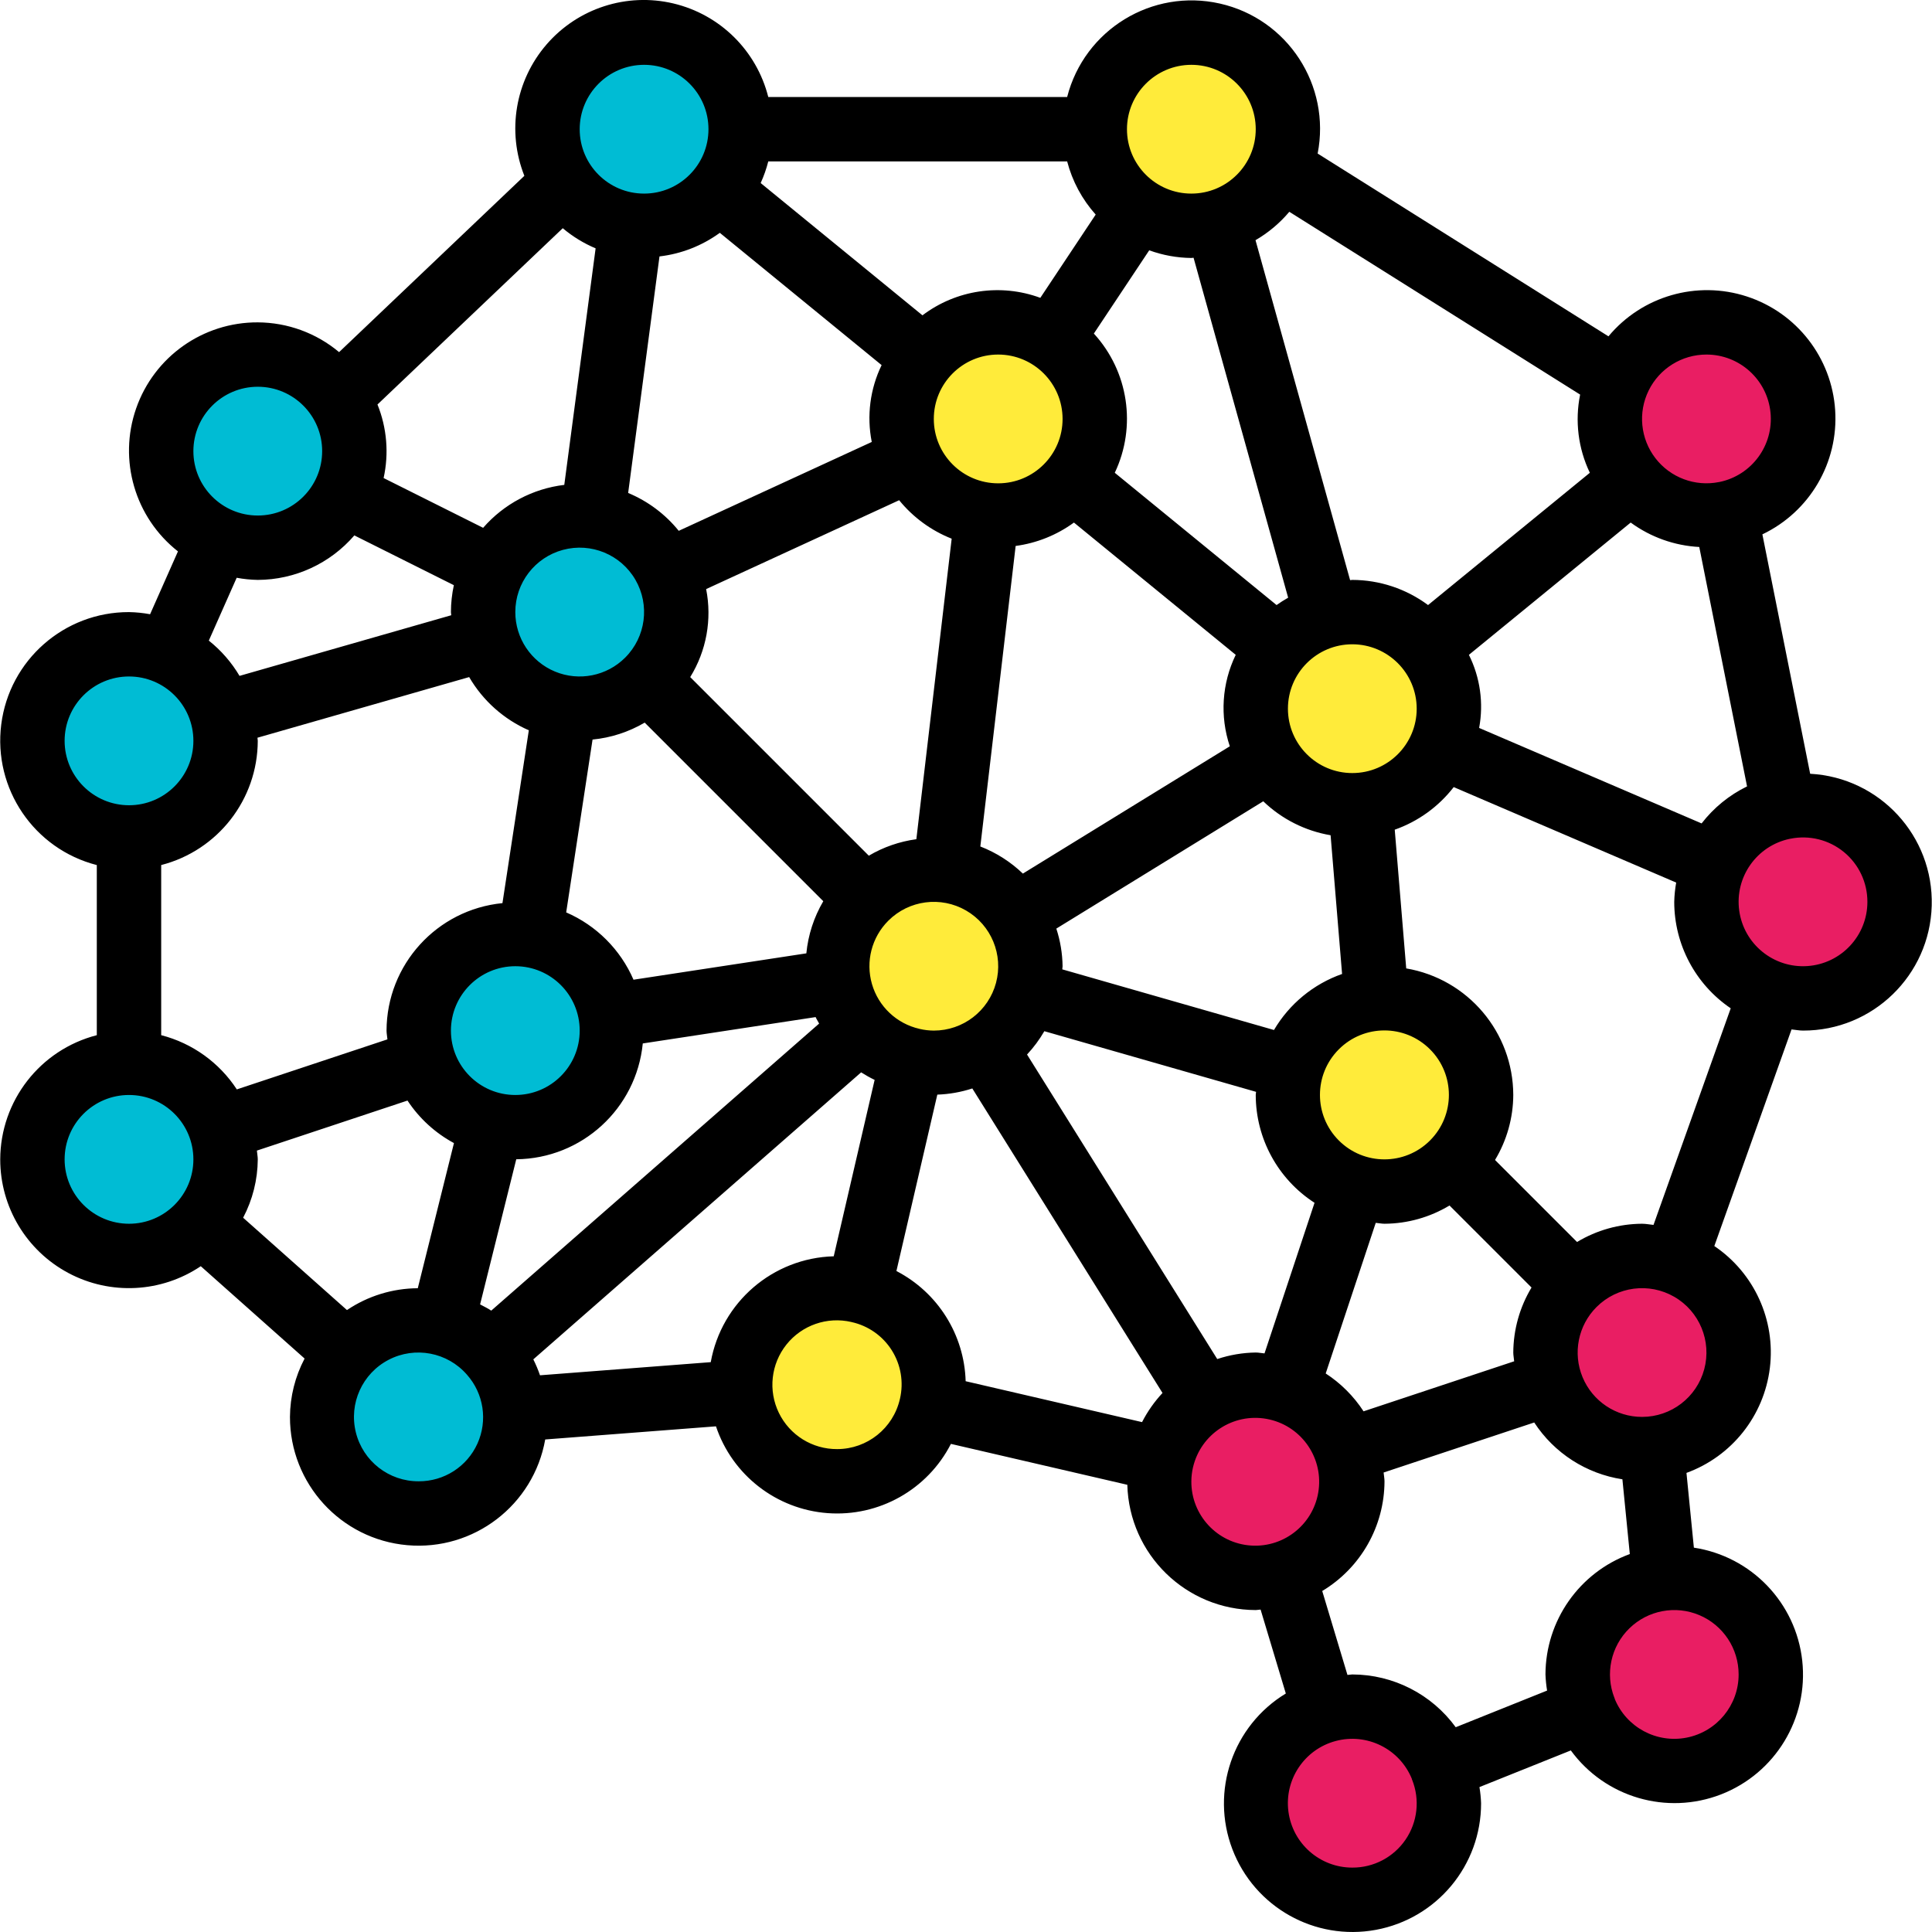<?xml version="1.0" encoding="iso-8859-1"?>
<!-- Generator: Adobe Illustrator 19.0.0, SVG Export Plug-In . SVG Version: 6.00 Build 0)  -->
<svg version="1.1" id="Capa_1" xmlns="http://www.w3.org/2000/svg" xmlns:xlink="http://www.w3.org/1999/xlink" x="0px" y="0px"
	 viewBox="0 0 512.119 512.119" style="enable-background:new 0 0 512.119 512.119;" xml:space="preserve">
<g transform="translate(0 -1)">
	<g transform="translate(1 2)">
		<g>
			<circle style="fill:#FFEB3A;" cx="246.528" cy="255.116" r="25.6"/>
			<circle style="fill:#FFEB3A;" cx="357.461" cy="186.849" r="25.6"/>
			<circle style="fill:#FFEB3A;" cx="365.994" cy="289.249" r="25.6"/>
			<circle style="fill:#FFEB3A;" cx="263.594" cy="110.049" r="25.6"/>
			<circle style="fill:#FFEB3A;" cx="314.794" cy="33.249" r="25.6"/>
		</g>
		<g>
			<circle style="fill:#E91E63;" cx="451.328" cy="110.049" r="25.6"/>
			<circle style="fill:#E91E63;" cx="476.928" cy="238.049" r="25.6"/>
			<circle style="fill:#E91E63;" cx="434.261" cy="357.516" r="25.6"/>
			<circle style="fill:#E91E63;" cx="442.794" cy="442.849" r="25.6"/>
			<circle style="fill:#E91E63;" cx="357.461" cy="476.982" r="25.6"/>
			<circle style="fill:#E91E63;" cx="331.861" cy="391.649" r="25.6"/>
		</g>
		<circle style="fill:#FFEB3A;" cx="220.928" cy="366.049" r="25.6"/>
		<g>
			<circle style="fill:#00BCD4;" cx="135.594" cy="272.182" r="25.6"/>
			<circle style="fill:#00BCD4;" cx="152.661" cy="161.249" r="25.6"/>
			<circle style="fill:#00BCD4;" cx="33.194" cy="195.382" r="25.6"/>
			<circle style="fill:#00BCD4;" cx="67.328" cy="118.582" r="25.6"/>
			<circle style="fill:#00BCD4;" cx="169.728" cy="33.249" r="25.6"/>
			<circle style="fill:#00BCD4;" cx="109.994" cy="374.582" r="25.6"/>
			<circle style="fill:#00BCD4;" cx="33.194" cy="306.316" r="25.6"/>
		</g>
	</g>
	<path d="M0.061,308.316c-0.008,12.611,6.943,24.198,18.073,30.127c11.13,5.93,24.624,5.235,35.086-1.807l27.521,24.477
		c-2.513,4.772-3.843,10.077-3.88,15.469c-0.022,17.681,13.478,32.445,31.09,34.001c17.613,1.557,33.492-10.611,36.572-28.022
		l45.261-3.482c4.337,12.925,15.999,21.992,29.594,23.008c13.595,1.016,26.475-6.216,32.686-18.353l46.758,10.842
		c0.496,18.454,15.579,33.167,34.039,33.205c0.441,0,0.851-0.114,1.288-0.13l6.687,22.249
		c-14.065,8.535-20.025,25.899-14.166,41.272c5.859,15.373,21.864,24.366,38.042,21.374s27.908-17.113,27.882-33.565
		c-0.053-1.433-0.197-2.862-0.432-4.277l24.221-9.714c9.1,12.456,25.437,17.238,39.817,11.655
		c14.38-5.582,23.211-20.135,21.523-35.468c-1.688-15.333-13.473-27.616-28.723-29.937l-1.964-19.814
		c12.008-4.379,20.546-15.121,22.104-27.807s-4.129-25.174-14.721-32.328l20.469-57.417c1.017,0.092,1.998,0.307,3.038,0.307
		c18.47,0.039,33.605-14.649,34.12-33.112c0.515-18.462-13.778-33.972-32.221-34.963l-12.666-63.46
		c12.56-5.998,20.201-19.04,19.292-32.929c-0.909-13.889-10.186-25.824-23.421-30.132c-13.235-4.309-27.76-0.122-36.671,10.57
		l-77.086-48.451c3.541-18.082-7.945-35.7-25.918-39.758c-17.973-4.057-35.913,6.918-40.484,24.768h-79.223
		c-3.106-12.309-12.803-21.867-25.156-24.796c-12.353-2.929-25.309,1.258-33.611,10.863s-10.571,23.03-5.886,34.828L89.885,94.339
		c-6.045-5.064-13.671-7.855-21.557-7.89c-14.513-0.061-27.464,9.1-32.24,22.805s-0.324,28.931,11.083,37.903l-7.386,16.658
		c-1.845-0.343-3.715-0.532-5.591-0.566c-17.177-0.037-31.693,12.722-33.862,29.761s8.69,33.027,25.328,37.294v45.09
		C10.63,279.263,0.108,292.795,0.061,308.316z M17.128,308.316c0-9.426,7.641-17.067,17.067-17.067s17.067,7.641,17.067,17.067
		c0,9.426-7.641,17.067-17.067,17.067C24.772,325.373,17.137,317.737,17.128,308.316z M68.328,197.382
		c0-0.285-0.078-0.549-0.084-0.832l56.119-16.075c3.646,6.257,9.182,11.196,15.813,14.106l-6.989,45.813
		c-17.394,1.711-30.671,16.31-30.726,33.789c0,0.796,0.181,1.542,0.235,2.325l-39.921,13.261
		c-4.657-7.123-11.807-12.25-20.047-14.375v-45.09C57.759,226.435,68.281,212.903,68.328,197.382z M100.058,108.221l49.113-46.728
		c2.618,2.208,5.555,4.007,8.711,5.336l-8.306,62.699c-8.333,0.998-16,5.053-21.513,11.381l-26.379-13.193
		C103.122,121.203,102.555,114.407,100.058,108.221L100.058,108.221z M315.794,69.382c0.201,0,0.386-0.056,0.586-0.06l25.074,90.108
		c-1.058,0.596-2.083,1.248-3.071,1.953l-42.886-35.063c5.832-12.283,3.639-26.875-5.546-36.901l14.676-22.068
		C308.209,68.654,311.984,69.341,315.794,69.382z M432.251,139.515c5.301,3.879,11.618,6.129,18.177,6.476l12.666,63.46
		c-4.716,2.302-8.838,5.66-12.047,9.813l-58.97-25.309c1.226-6.582,0.274-13.384-2.713-19.376L432.251,139.515z M375.528,188.849
		c0,9.426-7.641,17.067-17.067,17.067s-17.067-7.641-17.067-17.067c0-9.426,7.641-17.067,17.067-17.067
		C367.883,171.792,375.518,179.427,375.528,188.849z M401.363,361.841l-39.921,13.261c-2.609-4.008-6.026-7.425-10.034-10.034
		l13.262-39.921c0.783,0.054,1.529,0.235,2.325,0.235c6.074-0.032,12.026-1.703,17.23-4.837l21.741,21.741
		c-3.134,5.203-4.805,11.156-4.837,17.23C401.128,360.312,401.308,361.058,401.363,361.841z M237.614,337.913l10.842-46.758
		c3.154-0.109,6.277-0.66,9.277-1.638l50.416,80.72c-2.156,2.312-3.981,4.912-5.423,7.725l-46.758-10.842
		C255.609,354.774,248.583,343.593,237.614,337.913L237.614,337.913z M188.399,362.069l-45.261,3.482
		c-0.494-1.445-1.087-2.855-1.772-4.22l86.897-76.079c1.152,0.737,2.346,1.405,3.578,1.999l-10.842,46.758
		C204.857,334.459,191.246,346.174,188.399,362.069L188.399,362.069z M91.969,348.262l-27.521-24.477
		c2.513-4.772,3.843-10.077,3.88-15.469c0-0.796-0.181-1.542-0.235-2.325l39.921-13.262c3.111,4.717,7.342,8.591,12.316,11.274
		l-9.587,38.471C104.05,342.511,97.519,344.524,91.969,348.262z M136.594,163.249c-0.006-7.724,5.177-14.49,12.637-16.495
		c7.46-2.005,15.336,1.251,19.203,7.937c3.867,6.687,2.761,15.137-2.697,20.603l-0.019,0.013l-0.013,0.019
		c-4.881,4.876-12.219,6.331-18.591,3.688C140.743,176.37,136.591,170.148,136.594,163.249z M352.704,222.4l3.044,36.771
		c-7.58,2.668-13.973,7.928-18.052,14.852l-56.119-16.075c0.007-0.283,0.084-0.547,0.084-0.832c-0.048-3.388-0.608-6.75-1.659-9.971
		l54.852-33.745C339.766,218.123,345.986,221.259,352.704,222.4z M130.215,348.41c-0.929-0.636-1.964-1.105-2.955-1.648
		l9.587-38.471c17.375-0.176,31.829-13.408,33.536-30.7l45.813-6.989c0.26,0.602,0.64,1.133,0.933,1.717L130.215,348.41z
		 M247.528,274.182c-1.262-0.008-2.519-0.157-3.747-0.444l-0.04-0.018l-0.02-0.001c-6.048-1.373-10.871-5.926-12.591-11.884
		c-1.72-5.959-0.064-12.381,4.322-16.765l0.019-0.013l0.013-0.019c5.466-5.452,13.912-6.554,20.595-2.688
		c6.682,3.867,9.936,11.739,7.933,19.195C262.008,269.002,255.248,274.184,247.528,274.182z M325.987,198.82l-54.852,33.745
		c-3.248-3.117-7.08-5.56-11.277-7.189l9.362-79.661c5.587-0.746,10.898-2.877,15.45-6.2l42.886,35.063
		C323.883,182.142,323.319,190.845,325.987,198.82L325.987,198.82z M281.661,112.049c0,9.426-7.641,17.067-17.067,17.067
		c-9.426,0-17.067-7.641-17.067-17.067s7.641-17.067,17.067-17.067C274.016,94.992,281.652,102.627,281.661,112.049z
		 M252.263,143.789l-9.362,79.661c-4.45,0.602-8.735,2.088-12.603,4.369l-47.341-47.34c4.303-6.965,5.811-15.3,4.22-23.331
		l51.162-23.555C242.029,138.129,246.824,141.641,252.263,143.789z M157.069,197.037c4.879-0.475,9.596-2.008,13.822-4.492
		l47.341,47.341c-2.485,4.226-4.018,8.943-4.492,13.822l-45.813,6.989c-3.465-8-9.846-14.381-17.846-17.846L157.069,197.037z
		 M136.594,257.116c9.426,0,17.067,7.641,17.067,17.067s-7.641,17.067-17.067,17.067s-17.067-7.641-17.067-17.067
		C119.537,264.761,127.173,257.125,136.594,257.116z M322.656,361.247l-50.416-80.72c1.757-1.883,3.295-3.958,4.586-6.186
		l56.119,16.075c-0.007,0.283-0.084,0.547-0.084,0.832c0.016,11.553,5.883,22.311,15.586,28.581l-13.261,39.921
		c-0.783-0.054-1.529-0.235-2.325-0.235C329.39,359.563,325.948,360.148,322.656,361.247z M379.071,303.295l-0.019,0.013
		l-0.013,0.019c-6.679,6.662-17.493,6.651-24.16-0.023c-6.666-6.675-6.663-17.489,0.008-24.16c6.671-6.671,17.485-6.674,24.16-0.008
		C385.723,285.801,385.733,296.616,379.071,303.295z M290.436,57.879L275.76,79.947c-10.524-3.88-22.299-2.132-31.242,4.637
		L201.632,49.52c0.844-1.848,1.519-3.768,2.017-5.738h79.223C284.234,49.017,286.828,53.85,290.436,57.879L290.436,57.879z
		 M190.804,62.715l42.886,35.063c-3.063,6.326-3.98,13.479-2.612,20.373l-51.162,23.555c-3.567-4.408-8.175-7.858-13.41-10.037
		l8.306-62.699C180.593,68.296,186.101,66.142,190.804,62.715L190.804,62.715z M110.994,393.649
		c-7.884,0.047-14.774-5.312-16.668-12.965s1.699-15.607,8.694-19.244s15.571-2.008,20.746,3.939l0.007,0.012l0.008,0.006
		c4.447,5.011,5.532,12.169,2.769,18.273C123.788,389.774,117.694,393.683,110.994,393.649z M221.928,385.116
		c-6.58,0.047-12.6-3.692-15.475-9.61c-2.875-5.919-2.091-12.962,2.014-18.105c4.105-5.142,10.8-7.467,17.209-5.974l0.04,0.018
		l0.029,0.003c4.411,0.975,8.248,3.675,10.654,7.498c2.406,3.823,3.181,8.451,2.152,12.849l-0.018,0.041l-0.001,0.02
		C236.757,379.602,229.874,385.099,221.928,385.116z M315.794,393.649c0.008-1.258,0.156-2.51,0.441-3.735l0.022-0.052l0.001-0.02
		c2.087-8.737,10.63-14.325,19.471-12.737c8.841,1.588,14.905,9.801,13.821,18.717c-1.084,8.917-8.94,15.437-17.904,14.86
		C322.682,410.104,315.727,402.631,315.794,393.649z M358.461,496.049c-8.571,0.007-15.818-6.344-16.935-14.842
		s4.241-16.507,12.523-18.715c8.282-2.209,16.917,2.068,20.18,9.993c0.025,0.066,0.01,0.135,0.037,0.201l0.054,0.091
		c2.092,5.245,1.44,11.187-1.74,15.853S364.108,496.078,358.461,496.049z M385.872,458.84c-6.384-8.767-16.566-13.964-27.411-13.991
		c-0.441,0-0.851,0.114-1.288,0.13l-6.687-22.249c10.214-6.136,16.475-17.166,16.508-29.081c0-0.796-0.181-1.542-0.235-2.325
		l39.921-13.262c5.295,8.116,13.796,13.593,23.374,15.06l1.964,19.814c-13.396,4.911-22.317,17.644-22.357,31.912
		c0.053,1.433,0.197,2.862,0.432,4.277L385.872,458.84z M460.861,444.849c0.004,8.147-5.755,15.16-13.747,16.742
		c-7.992,1.581-15.988-2.71-19.087-10.245c-0.025-0.066-0.01-0.135-0.037-0.201l-0.048-0.074c-2.51-6.385-0.949-13.653,3.963-18.444
		c4.911-4.791,12.215-6.171,18.536-3.503C456.761,431.792,460.867,437.988,460.861,444.849z M435.261,376.582
		c-6.899,0.004-13.121-4.149-15.765-10.521c-2.644-6.373-1.188-13.71,3.688-18.591l0.019-0.013l0.013-0.019
		c5.466-5.452,13.912-6.554,20.595-2.688s9.936,11.738,7.934,19.195C449.741,371.401,442.981,376.584,435.261,376.582z
		 M438.299,325.689c-1.016-0.092-1.998-0.307-3.038-0.307c-6.074,0.032-12.026,1.703-17.23,4.837l-21.741-21.741
		c3.134-5.203,4.805-11.156,4.837-17.23c-0.039-16.597-12.016-30.758-28.377-33.551l-3.044-36.771
		c6.19-2.179,11.619-6.1,15.633-11.291l58.97,25.309c-0.301,1.686-0.474,3.393-0.516,5.105c0.006,11.308,5.614,21.878,14.974,28.223
		L438.299,325.689z M494.994,240.049c0,8.975-6.951,16.417-15.905,17.028c-8.954,0.611-16.852-5.817-18.071-14.709
		c-1.219-8.892,4.657-17.208,13.446-19.029l0.101-0.01l0.018-0.008c5.014-1.014,10.218,0.279,14.175,3.522
		C492.714,230.085,495.004,234.934,494.994,240.049z M452.328,94.982c8.761,0,16.099,6.632,16.981,15.348
		c0.882,8.716-4.978,16.684-13.562,18.439h-0.057l-0.019,0.008c-6.373,1.275-12.918-1.182-16.878-6.335
		c-3.96-5.154-4.648-12.11-1.775-17.94C439.892,98.672,445.828,94.981,452.328,94.982z M418.847,105.593
		c-1.418,7.005-0.514,14.282,2.576,20.727l-42.886,35.063c-5.807-4.312-12.844-6.649-20.077-6.668c-0.201,0-0.386,0.056-0.586,0.06
		L332.8,64.667c3.398-1.974,6.429-4.52,8.961-7.526L418.847,105.593z M315.794,18.182c9.426,0,17.067,7.641,17.067,17.067
		s-7.641,17.067-17.067,17.067c-9.426,0-17.067-7.641-17.067-17.067C298.737,25.827,306.373,18.192,315.794,18.182z M170.728,18.182
		c9.426,0,17.067,7.641,17.067,17.067s-7.641,17.067-17.067,17.067c-9.426,0-17.067-7.641-17.067-17.067
		C153.67,25.827,161.306,18.192,170.728,18.182z M68.328,103.516c9.426,0,17.067,7.641,17.067,17.067s-7.641,17.067-17.067,17.067
		s-17.067-7.641-17.067-17.067C51.27,111.161,58.906,103.525,68.328,103.516z M62.737,154.15c1.845,0.343,3.715,0.532,5.591,0.566
		c9.84-0.032,19.18-4.336,25.598-11.794l26.379,13.193c-0.51,2.344-0.77,4.736-0.777,7.135c0,0.285,0.078,0.549,0.084,0.832
		l-56.119,16.075c-2.121-3.587-4.88-6.755-8.142-9.348L62.737,154.15z M17.128,197.382c0-9.426,7.641-17.067,17.067-17.067
		s17.067,7.641,17.067,17.067c0,9.426-7.641,17.067-17.067,17.067C24.772,214.44,17.137,206.804,17.128,197.382z"/>
</g>
<g>
</g>
<g>
</g>
<g>
</g>
<g>
</g>
<g>
</g>
<g>
</g>
<g>
</g>
<g>
</g>
<g>
</g>
<g>
</g>
<g>
</g>
<g>
</g>
<g>
</g>
<g>
</g>
<g>
</g>
</svg>
